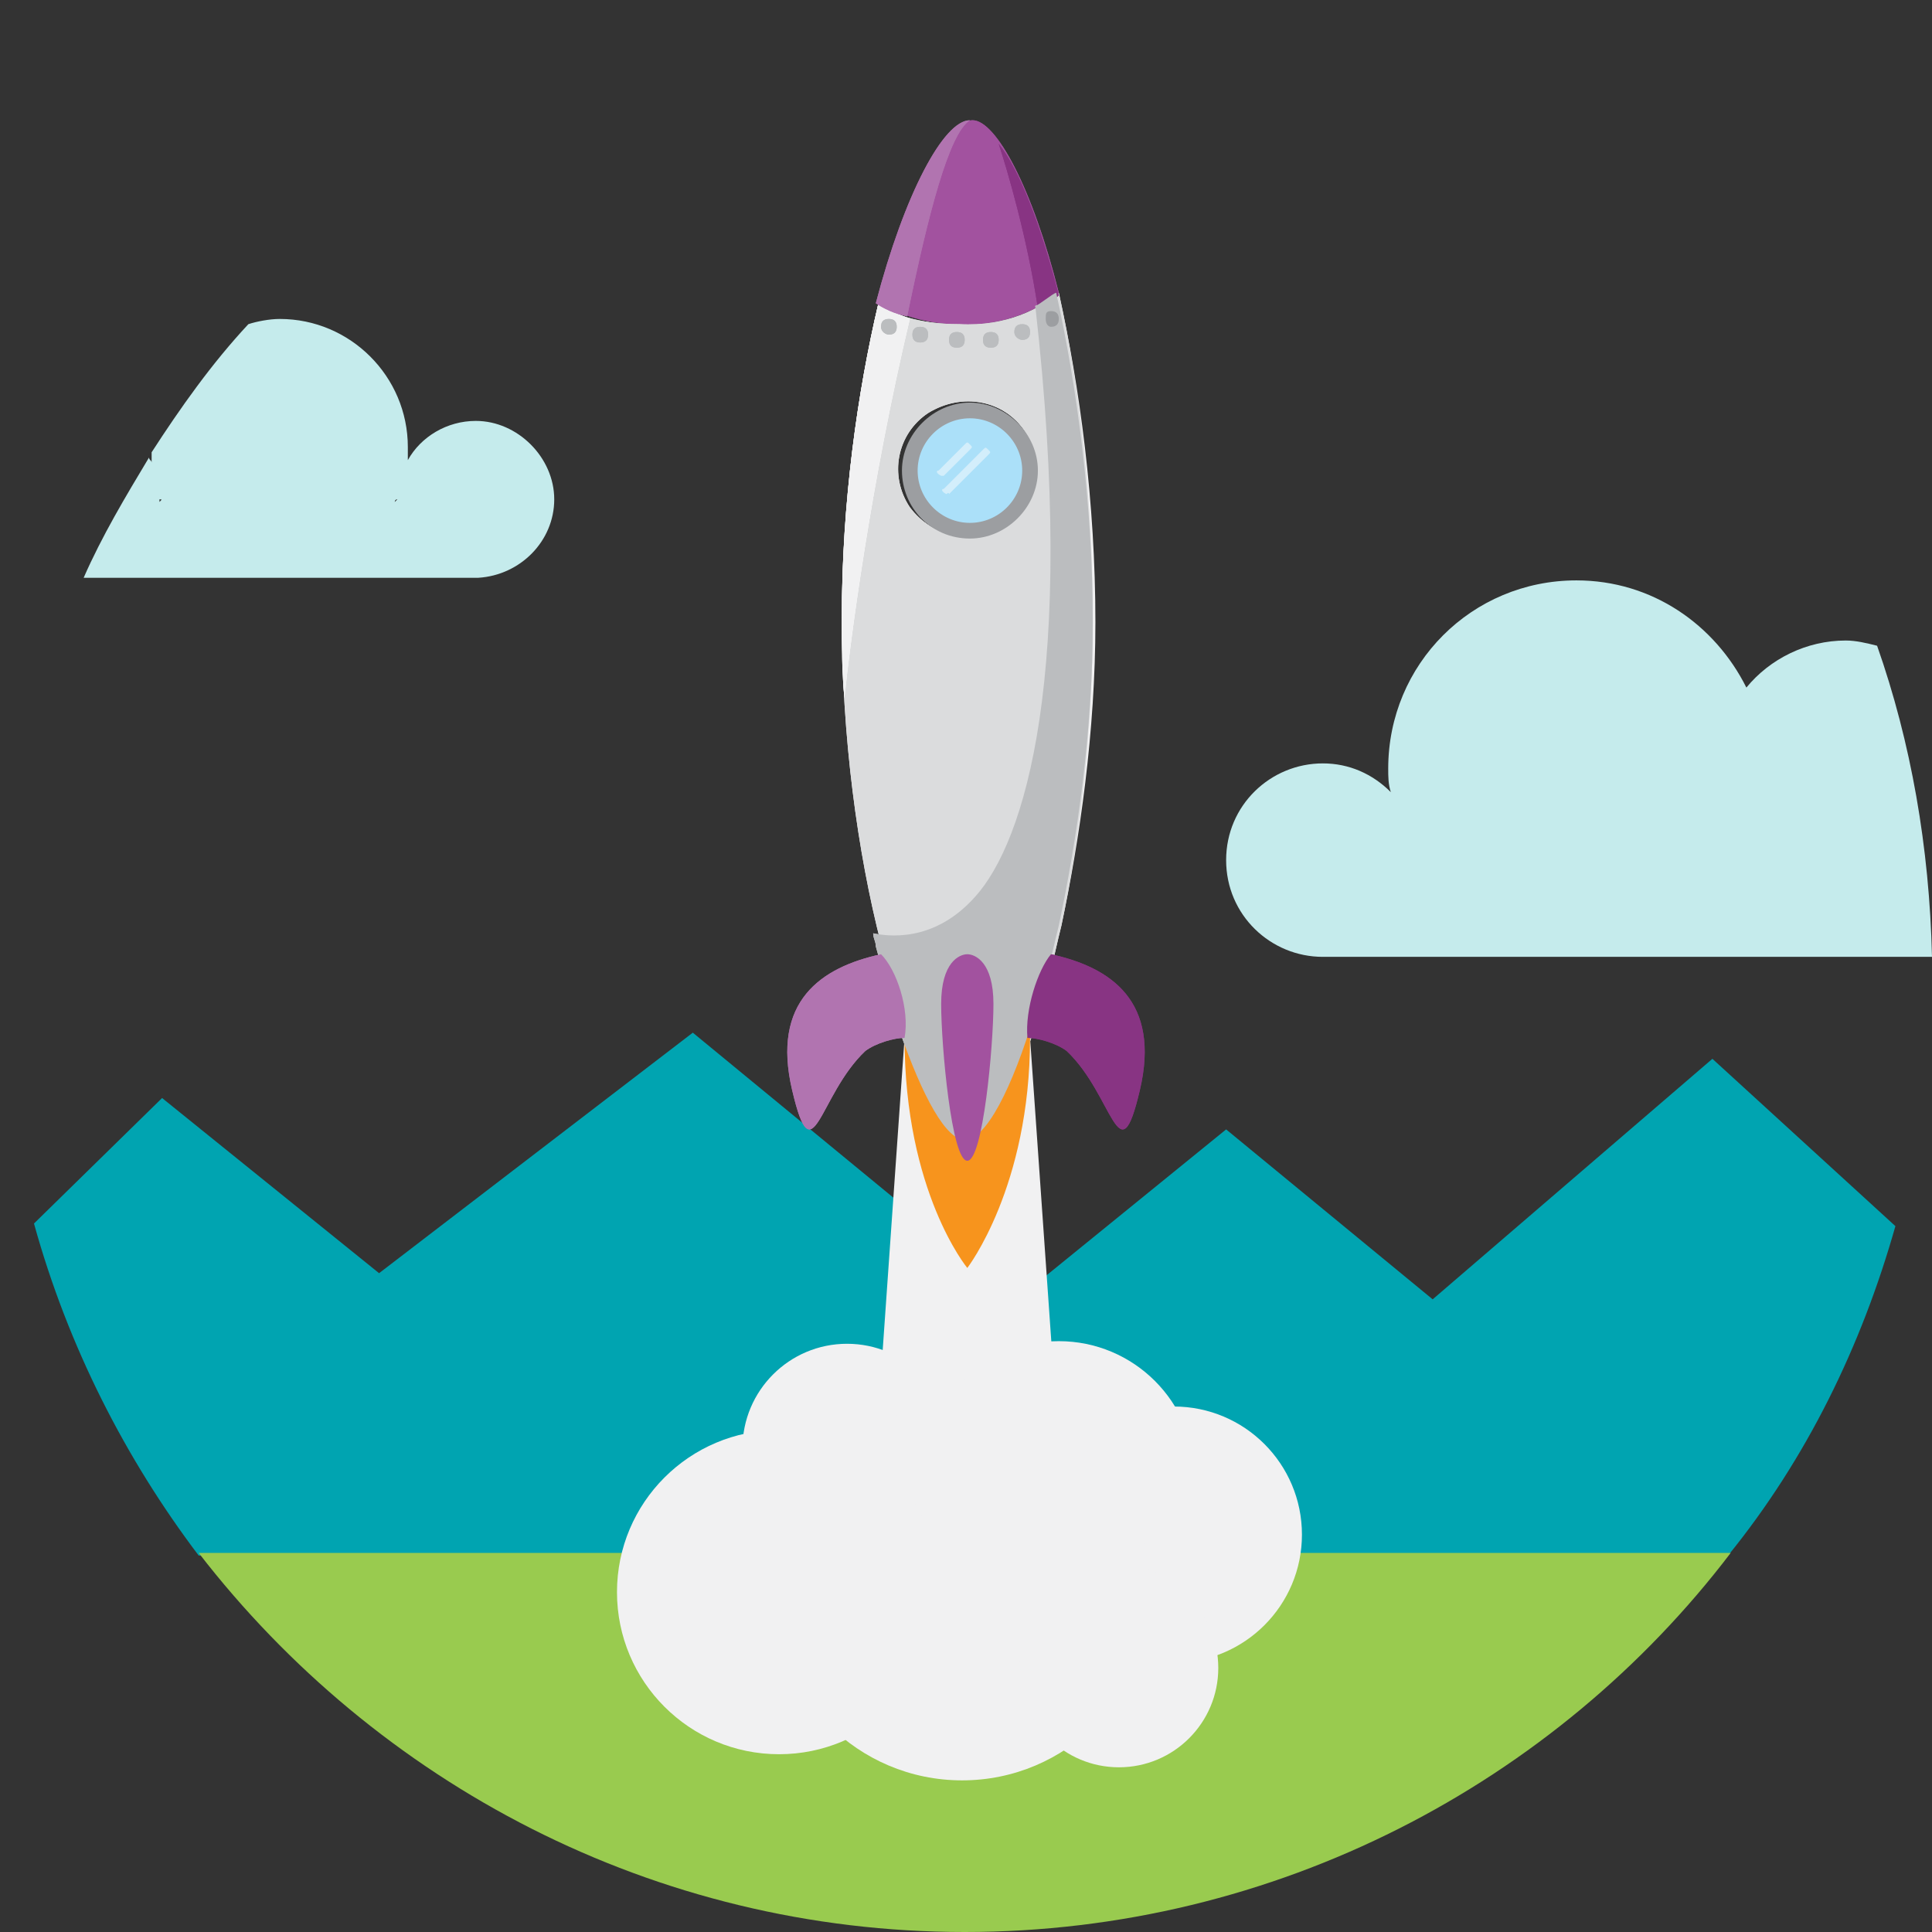 <?xml version="1.0" encoding="utf-8"?>
<!-- Generator: Adobe Illustrator 27.3.1, SVG Export Plug-In . SVG Version: 6.00 Build 0)  -->
<svg version="1.1" id="Layer_2_00000178185999590546423880000012979967699987991211_"
	 xmlns="http://www.w3.org/2000/svg" xmlns:xlink="http://www.w3.org/1999/xlink" x="0px" y="0px" viewBox="0 0 73.9 73.9"
	 style="enable-background:new 0 0 73.9 73.9;" xml:space="preserve">
<rect x="0" y="0" width="73.9" height="73.9" fill="#333333" stroke="none"/>
<style type="text/css">
	.st0{fill:#C5EBEC;}
	.st1{fill:#00A4B1;}
	.st2{fill:#99CB4F;}
	.st3{fill:#F1F1F2;}
	.st4{fill:#A2529F;}
	.st5{fill:#DBDCDD;}
	.st6{fill:#FFFFFF;}
	.st7{fill:#883483;}
	.st8{fill:#B174B0;}
	.st9{fill:#BBBDBF;}
	.st10{fill:#ABE0F9;}
	.st11{fill:#9C9EA1;}
	.st12{fill:#D3EEFB;}
	.st13{fill:#F7941D;}
</style>
<g id="Icons">
	<path class="st0" d="M18.2,16.1c-1.1,0-2.1,0.6-2.6,1.5c0-0.2,0-0.3,0-0.5c0-2.7-2.2-4.9-4.9-4.9c-0.4,0-0.9,0.1-1.2,0.2
		c-1.4,1.5-2.6,3.2-3.7,4.9c0,0.1,0,0.2,0,0.4c0-0.1-0.1-0.1-0.1-0.2c-0.9,1.5-1.8,3-2.5,4.6c0,0,0,0,0,0c0,0,0.1,0,0.1,0l0,0h15
		l0,0c1.6-0.1,2.9-1.4,2.9-3S19.8,16.1,18.2,16.1L18.2,16.1z M6.1,19.2c0,0,0-0.1,0-0.1C6.2,19.1,6.2,19.1,6.1,19.2L6.1,19.2z
		 M15.1,19.2c0,0,0-0.1,0.1-0.1C15.2,19.1,15.2,19.1,15.1,19.2L15.1,19.2z"/>
	<path class="st0" d="M71.8,24.7c-0.4-0.1-0.8-0.2-1.2-0.2c-1.5,0-2.9,0.7-3.8,1.8c-1.2-2.4-3.6-4.1-6.5-4.1c-4,0-7.2,3.2-7.2,7.2
		c0,0.3,0,0.6,0.1,0.9c-0.7-0.7-1.6-1.1-2.6-1.1c-2,0-3.7,1.6-3.7,3.7s1.7,3.7,3.7,3.7c0.1,0,0.2,0,0.2,0c0.1,0,0.1,0,0.2,0h22.9
		C73.8,32.4,73.1,28.4,71.8,24.7L71.8,24.7z"/>
	<path class="st1" d="M72.5,46.9l-7-6.4l-10.7,9.2l-7.9-6.5l-8,6.5L26.5,39.5l-12,9.2L6.2,42l-4.9,4.8c1.3,4.7,3.5,9,6.3,12.7h58.5
		C69.1,55.8,71.2,51.5,72.5,46.9z"/>
	<path class="st2" d="M7.6,59.4c6.8,8.8,17.4,14.5,29.3,14.5s22.6-5.7,29.3-14.5H7.6z"/>
	<polygon class="st3" points="40.5,55.4 33.5,55.4 34.6,39.7 39.4,39.7 	"/>
	<path class="st4" d="M33.6,11.6c0.6,0.3,1.6,0.8,3.1,0.8c1.7,0.1,3.1-0.6,3.8-1.2c-1-4-2.4-6.6-3.3-6.6
		C36.2,4.6,34.6,7.4,33.6,11.6"/>
	<path class="st4" d="M33.6,11.6c0.6,0.3,1.6,0.8,3.1,0.8c1.7,0.1,3.1-0.6,3.8-1.2c-1-4-2.4-6.6-3.3-6.6
		C36.2,4.6,34.6,7.4,33.6,11.6"/>
	<path class="st3" d="M39.2,16.5c0.8,1.2,0.5,2.8-0.7,3.6c-1.2,0.8-2.8,0.5-3.7-0.7c-0.8-1.2-0.5-2.8,0.7-3.6
		C36.8,15,38.4,15.3,39.2,16.5 M33.6,11.6c-0.8,3.4-1.4,7.6-1.4,12c0,4.6,0.6,9,1.5,12.5c0.2,0.7,0.6,2.2,0.9,3.2
		c0.9,2.6,1.8,4.2,2.5,4.2c0.8,0,1.8-1.9,2.7-4.9c0.3-0.9,0.5-2,0.8-3.2c0.7-3.3,1.3-7.4,1.3-11.6c0-4.6-0.6-9-1.4-12.6
		c-0.7,0.6-2,1.3-3.8,1.2C35.1,12.4,34.1,12,33.6,11.6"/>
	<path class="st5" d="M39.2,16.5c0.8,1.2,0.5,2.8-0.7,3.6c-1.2,0.8-2.8,0.5-3.7-0.7c-0.8-1.2-0.5-2.8,0.7-3.6
		C36.8,15,38.4,15.3,39.2,16.5 M33.6,11.6c-0.8,3.4-1.4,7.6-1.4,12c0,4.6,0.6,9,1.5,12.5c0.2,0.7,0.6,2.2,0.9,3.2
		c0.9,2.6,1.8,4.2,2.5,4.2c0.8,0,1.8-1.9,2.7-4.9c0.3-0.9,0.5-2,0.8-3.2c0.7-3.3,1.2-7.5,1.2-11.7c0-4.6-0.5-8.9-1.3-12.5
		c-0.7,0.6-2,1.3-3.8,1.2C35.1,12.4,34.1,12,33.6,11.6"/>
	<path class="st6" d="M33.6,11.6c-0.8,3.4-1.4,7.6-1.4,12.1c0,1,0,2,0.1,3c0.2-2,1-8.2,2.5-14.5C34.3,12,33.9,11.8,33.6,11.6"/>
	<path class="st3" d="M33.6,11.6c-0.8,3.4-1.4,7.6-1.4,12.1c0,1,0,2,0.1,3c0.2-2,1-8.2,2.5-14.5C34.3,12,33.9,11.8,33.6,11.6"/>
	<path class="st5" d="M40.5,35.4c0.7-3.3,1.3-7.4,1.3-11.6c0-4.5-0.6-9-1.4-12.6c-0.1,0-0.7,0.5-0.8,0.5c1.6,14.1-0.4,20.5-2.3,22.6
		c-1.6,1.8-3.4,1.5-3.9,1.4c0,0.2,0.1,0.3,0.1,0.5c0.2,0.7,0.6,2.2,0.9,3.2c0.9,2.6,1.8,4.2,2.5,4.2c0.8,0,1.8-1.9,2.7-4.9
		C40,37.7,40.2,36.6,40.5,35.4"/>
	<path class="st7" d="M40.2,36.5c2.3,0.5,4.2,1.8,3.4,5.2c-0.8,3.4-1,0.2-2.8-1.5c-0.4-0.3-1.1-0.5-1.5-0.5
		C39.2,38.6,39.7,37.1,40.2,36.5"/>
	<path class="st8" d="M33.7,36.5c-2.3,0.5-4.2,1.8-3.4,5.2c0.8,3.4,1,0.2,2.8-1.5c0.4-0.3,1.1-0.5,1.5-0.5
		C34.8,38.6,34.3,37.1,33.7,36.5"/>
	<path class="st4" d="M37,36.5c0.3,0,1,0.3,1,1.9s-0.4,6-1,6s-1-4.4-1-6S36.7,36.5,37,36.5"/>
	<path class="st9" d="M34,12.8c0.2,0,0.3-0.1,0.3-0.3s-0.1-0.3-0.3-0.3s-0.3,0.1-0.3,0.3S33.9,12.8,34,12.8"/>
	<path class="st9" d="M34,12.8c0.2,0,0.3-0.1,0.3-0.3s-0.1-0.3-0.3-0.3s-0.3,0.1-0.3,0.3S33.9,12.8,34,12.8"/>
	<path class="st9" d="M35.2,13.1c0.2,0,0.3-0.1,0.3-0.3s-0.1-0.3-0.3-0.3s-0.3,0.1-0.3,0.3S35,13.1,35.2,13.1"/>
	<path class="st9" d="M35.2,13.1c0.2,0,0.3-0.1,0.3-0.3s-0.1-0.3-0.3-0.3s-0.3,0.1-0.3,0.3S35,13.1,35.2,13.1"/>
	<path class="st9" d="M36.6,13.3c0.2,0,0.3-0.1,0.3-0.3s-0.1-0.3-0.3-0.3s-0.3,0.1-0.3,0.3S36.4,13.3,36.6,13.3"/>
	<path class="st9" d="M36.6,13.3c0.2,0,0.3-0.1,0.3-0.3s-0.1-0.3-0.3-0.3s-0.3,0.1-0.3,0.3S36.4,13.3,36.6,13.3"/>
	<path class="st9" d="M37.9,13.3c0.2,0,0.3-0.1,0.3-0.3s-0.1-0.3-0.3-0.3s-0.3,0.1-0.3,0.3S37.7,13.3,37.9,13.3"/>
	<path class="st9" d="M37.9,13.3c0.2,0,0.3-0.1,0.3-0.3s-0.1-0.3-0.3-0.3s-0.3,0.1-0.3,0.3S37.7,13.3,37.9,13.3"/>
	<path class="st9" d="M39.1,13c0.2,0,0.3-0.1,0.3-0.3s-0.1-0.3-0.3-0.3s-0.3,0.1-0.3,0.3S39,13,39.1,13"/>
	<path class="st9" d="M39.1,13c0.2,0,0.3-0.1,0.3-0.3s-0.1-0.3-0.3-0.3s-0.3,0.1-0.3,0.3S39,13,39.1,13"/>
	<path class="st9" d="M40.2,12.5c0.2,0,0.3-0.1,0.3-0.3s-0.1-0.3-0.3-0.3S40,12,40,12.2S40.1,12.5,40.2,12.5"/>
	<path class="st10" d="M37,20.4c1.3,0,2.3-1,2.3-2.3s-1-2.3-2.3-2.3s-2.3,1-2.3,2.3S35.8,20.4,37,20.4"/>
	<path class="st10" d="M37.1,20c1.1,0,2-0.9,2-2s-0.9-2-2-2s-2,0.9-2,2S36,20,37.1,20"/>
	<path class="st11" d="M37.1,20.6c-1.5,0-2.6-1.2-2.6-2.6s1.2-2.6,2.6-2.6s2.6,1.2,2.6,2.6S38.5,20.6,37.1,20.6z M37.1,16
		c-1.1,0-2,0.9-2,2s0.9,2,2,2s2-0.9,2-2S38.2,16,37.1,16z"/>
	<path class="st12" d="M36,18.2C36,18.2,36,18.2,36,18.2c-0.2-0.1-0.2-0.2-0.1-0.2l1-1c0.1-0.1,0.1-0.1,0.2,0s0.1,0.1,0,0.2l-1,1
		C36.1,18.2,36.1,18.2,36,18.2z"/>
	<path class="st12" d="M36.2,18.9C36.2,18.9,36.1,18.8,36.2,18.9c-0.2-0.1-0.2-0.2-0.1-0.2l1.5-1.5c0.1-0.1,0.1-0.1,0.2,0
		s0.1,0.1,0,0.2l-1.5,1.5C36.3,18.8,36.2,18.9,36.2,18.9z"/>
	<path class="st7" d="M39.7,11.8c0.3-0.2,0.6-0.3,0.8-0.5c-0.7-2.7-1.5-4.8-2.3-5.8C38.5,6.4,39.3,9.1,39.7,11.8"/>
	<path class="st7" d="M39.7,11.8c0.3-0.2,0.6-0.3,0.8-0.5c-0.7-2.7-1.5-4.8-2.3-5.8C38.5,6.4,39.3,9.1,39.7,11.8"/>
	<path class="st13" d="M39.4,39.7c0,5.7-2.4,8.8-2.4,8.8s-2.4-2.9-2.4-8.8c0-1.3,1.1-2.4,2.4-2.4S39.4,38.3,39.4,39.7z"/>
	<path class="st8" d="M37.1,4.6L37.1,4.6c-1,0-2.5,2.8-3.6,7c0.3,0.2,0.7,0.4,1.2,0.5C35.5,8.2,36.3,5.1,37.1,4.6"/>
	<path class="st8" d="M37.1,4.6L37.1,4.6c-1,0-2.5,2.8-3.6,7c0.3,0.2,0.7,0.4,1.2,0.5C35.5,8.2,36.3,5.1,37.1,4.6"/>
	<circle class="st3" cx="32.4" cy="55.4" r="4"/>
	<circle class="st3" cx="44.9" cy="58.7" r="4.9"/>
	<circle class="st3" cx="40.5" cy="56.5" r="5.2"/>
	<circle class="st3" cx="36.8" cy="60.9" r="7.2"/>
	<circle class="st3" cx="29.8" cy="60.9" r="6.2"/>
	<circle class="st3" cx="42.8" cy="63.8" r="3.8"/>
	<path class="st9" d="M40.5,35.4c0.7-3.3,1.3-7.4,1.3-11.6c0-4.5-0.6-9-1.4-12.6c-0.1,0-0.7,0.5-0.8,0.5c1.6,14.1-0.4,20.5-2.3,22.6
		c-1.6,1.8-3.4,1.5-3.9,1.4c0,0.2,0.1,0.3,0.1,0.5c0.2,0.7,0.6,2.2,0.9,3.2c0.9,2.6,1.8,4.2,2.5,4.2c0.8,0,1.8-1.9,2.7-4.9
		C40,37.7,40.2,36.6,40.5,35.4"/>
	<path class="st7" d="M40.2,36.5c2.3,0.5,4.2,1.8,3.4,5.2c-0.8,3.4-1,0.2-2.8-1.5c-0.4-0.3-1.1-0.5-1.5-0.5
		C39.2,38.6,39.7,37.1,40.2,36.5"/>
	<path class="st8" d="M33.7,36.5c-2.3,0.5-4.2,1.8-3.4,5.2c0.8,3.4,1,0.2,2.8-1.5c0.4-0.3,1.1-0.5,1.5-0.5
		C34.8,38.6,34.3,37.1,33.7,36.5"/>
	<path class="st4" d="M37,36.5c0.3,0,1,0.3,1,1.9s-0.4,6-1,6s-1-4.4-1-6S36.7,36.5,37,36.5"/>
	<path class="st11" d="M40.2,12.5c0.2,0,0.3-0.1,0.3-0.3s-0.1-0.3-0.3-0.3S40,12,40,12.2S40.1,12.5,40.2,12.5"/>
</g>
</svg>
